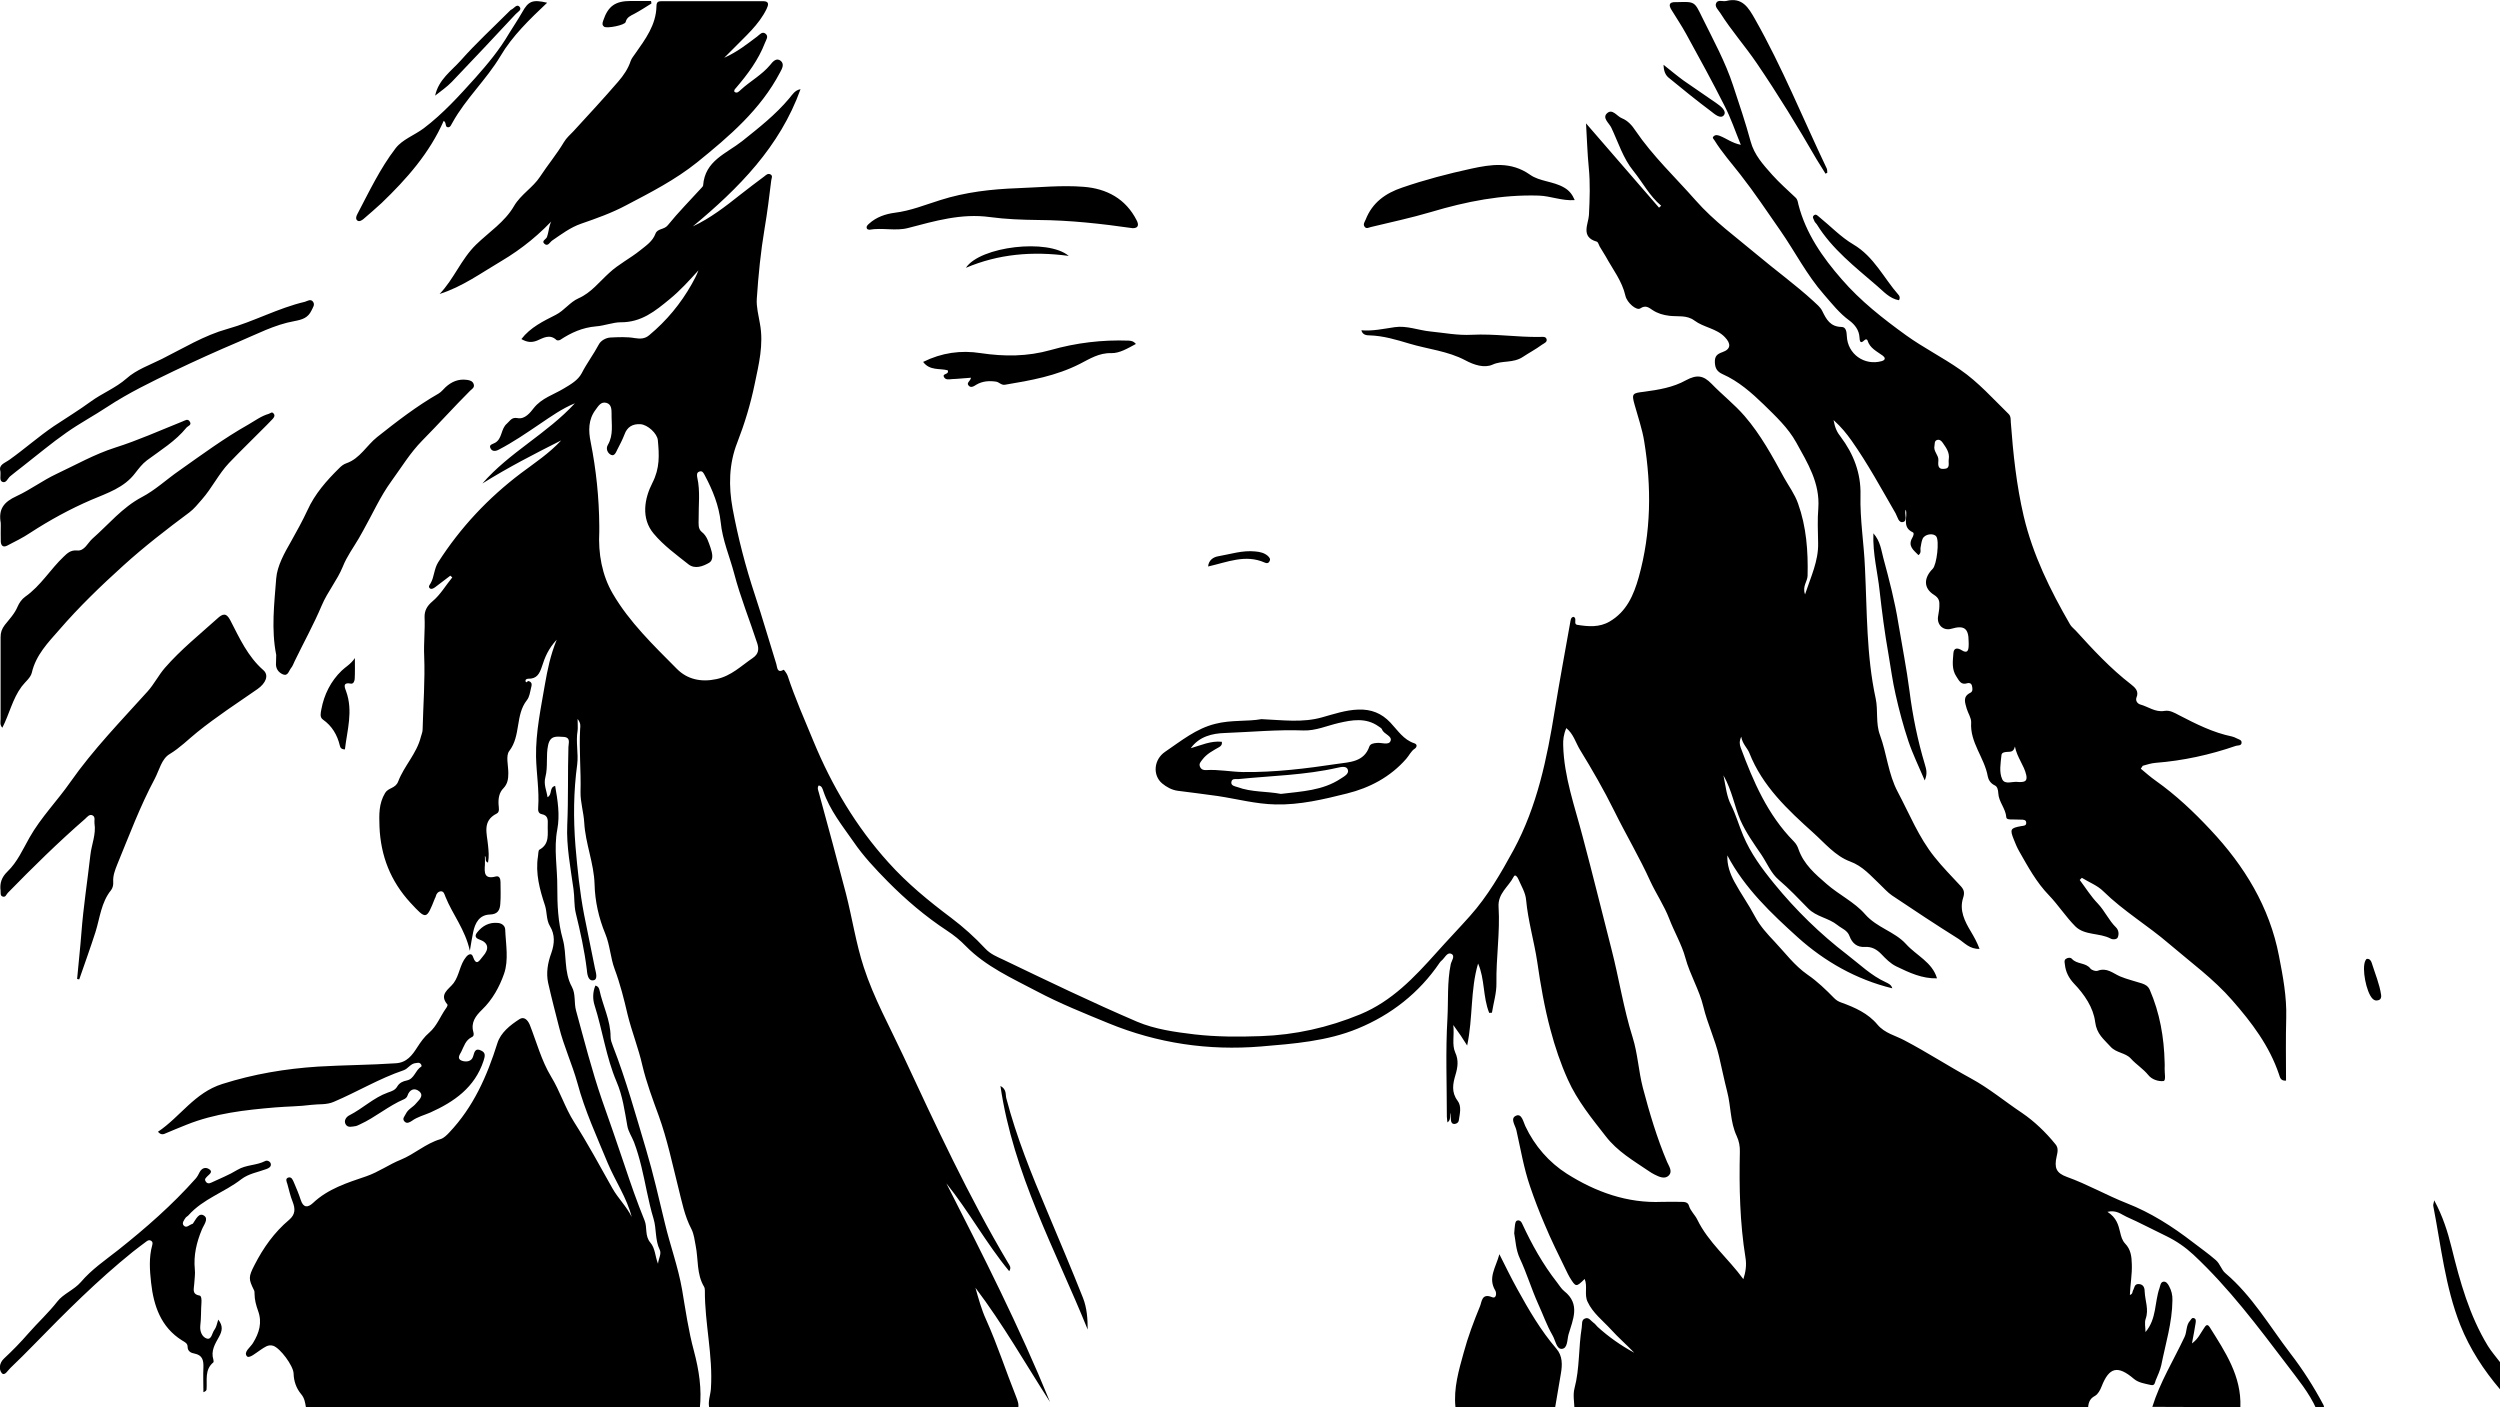 <?xml version="1.0" encoding="utf-8"?>
<!-- Generator: Adobe Illustrator 18.0.0, SVG Export Plug-In . SVG Version: 6.00 Build 0)  -->
<!DOCTYPE svg PUBLIC "-//W3C//DTD SVG 1.1//EN" "http://www.w3.org/Graphics/SVG/1.1/DTD/svg11.dtd">
<svg version="1.1" id="Layer_1" xmlns="http://www.w3.org/2000/svg" xmlns:xlink="http://www.w3.org/1999/xlink" x="0px" y="0px"
	 viewBox="0 0 1280.7 720.8" enable-background="new 0 0 1280.7 720.8" xml:space="preserve">
<path d="M156.7,720.8c-0.4-2.4-0.7-4.6-2.5-6.7c-2.4-2.9-3.7-6.5-3.8-10.5c-0.1-3.9-6.9-13.1-10.5-14.2c-2.6-0.8-4.5,0.9-6.4,2.1
	c-2.3,1.5-5.8,4.6-7,3.3c-1.9-2.2,1.8-4.6,3.1-6.8c3.2-5.2,4.8-10.5,2.6-16.5c-1-2.8-1.8-5.7-1.8-8.7c0-0.7,0-1.4-0.3-1.9
	c-2.8-5.7-2.9-6.7,0.3-12.9c4.5-8.8,10.1-16.7,17.7-23.1c3.3-2.8,3.2-5.7,1.8-9.3c-1.2-2.9-1.8-6-2.7-9.1c-0.4-1.2-1.2-2.8,0.6-3.3
	c1.6-0.4,2.2,1.3,2.7,2.4c1.3,3,2.6,6.1,3.6,9.2c1.3,4,3.6,3.9,6.2,1.5c7.7-7.3,17.6-10.4,27.3-13.7c6.4-2.2,11.7-6.1,17.7-8.5
	c7.1-2.9,12.8-8.3,20.2-10.5c1.8-0.5,3.4-2.1,4.7-3.5c12.3-13,19.3-28.8,24.6-45.7c1.7-5.4,6.5-9.2,11.3-12.3
	c2.3-1.5,4.2,0.3,5.3,2.9c3.5,8.9,6,18.4,10.9,26.5c4.6,7.5,7.1,15.9,11.8,23.3c7,11,13.2,22.5,19.6,33.9c2.9,5.2,7.3,9.3,9.9,14.7
	c-2.5-9.8-8.3-18.2-12.2-27.4c-5.6-13.6-11.8-27-15.6-41.2c-2.7-9.7-7-18.9-9.4-28.6c-1.9-7.5-3.9-15.1-5.6-22.7
	c-1.1-5.1-0.2-10.3,1.6-15.2c1.7-4.8,2-9.5-0.7-13.9c-1.9-3.2-1.4-7-2.5-10.5c-2.7-8.1-5-16.5-3.6-25.3c0.2-1.1,0.1-2.9,0.7-3.3
	c5.5-3,4.1-8.2,4.3-12.9c0.1-2.5,0.1-4.7-3-5.3c-2-0.4-2-2-1.9-3.5c0.6-8.7-0.9-17.2-1.1-25.9c-0.2-12.7,2.5-25,4.6-37.4
	c1.3-7.3,2.7-14.5,6-22.6c-4.3,4.6-6.1,9.1-7.5,13.5c-1.3,4-2.7,6.6-7.1,6.5c-0.8,0-1.5,0.5-1.4,1c0.2,1.8,1,0,1.6,0.2
	c2.2,0.7,1.5,2.3,1.2,3.7c-0.5,2.1-0.8,4.5-2.1,6.1c-6,7.6-3,18.2-9,26c-1.9,2.4-0.5,7.4-0.5,11.3c0,2.9-0.3,5.5-2.5,7.8
	c-2.2,2.2-2.7,5.2-2.5,8.4c0.1,1.6,0.7,3.8-1,4.6c-7.5,3.8-4.9,10.3-4.4,16.2c0.3,2.9,0.6,5.8,0,8.9c-2-0.7-0.6-2.5-1.6-3.4
	c0,1.5,0.1,3,0,4.5c-0.3,4-0.4,7.6,5.6,6c1.9-0.5,2.4,1.3,2.4,2.9c0,3.7,0.2,7.3-0.1,11c-0.2,3.2-1.2,5.5-5.4,5.6
	c-5.3,0.2-7.5,4.2-8.5,9c-0.6,2.7-1,5.5-1.7,9.6c-2.4-11-8.9-18.7-12.5-27.7c-0.5-1.2-0.8-2.9-2.4-2.8c-1.3,0.1-2.3,1.2-2.6,2.7
	c-0.1,0.3-0.2,0.6-0.4,0.9c-4.4,11.1-4.4,11-12.5,2.3c-10.2-11.1-15.3-24-15.9-39.1c-0.2-6.1-0.4-11.7,2.9-17.2
	c1.7-2.8,5.3-2.2,6.7-5.9c3-7.9,9.5-14.3,11.6-22.8c0.3-1.3,0.9-2.4,0.9-3.8c0.3-12.6,1.3-25.1,0.8-37.7c-0.3-6.6,0.5-13.2,0.2-19.8
	c-0.1-3.5,1.4-5.9,4-8.1c4.2-3.5,6.8-8.2,10.2-12.3c-0.3-0.3-0.7-0.6-1-0.9c-2.6,2-5.2,4-7.9,6c-0.7,0.5-1.9,1.2-2.7,0.4
	c-0.8-0.9,0-1.6,0.5-2.5c1.9-3.3,1.7-7.3,3.9-10.8c11.4-17.8,25.6-32.9,42.4-45.6c7.1-5.3,14.5-10.2,20.6-16.8
	c-13.7,6.9-27.3,13.9-40.4,22.1c13.9-16,33.2-25.6,47.4-41.1c-6.6,2.7-12.3,6.8-18.1,10.7c-6.8,4.6-13.5,9.2-20.8,13
	c-1.8,1-3.5,1-4.3-0.6c-1.1-2,1.3-2.2,2.4-2.9c3.7-2.2,2.8-7.1,6-9.8c1.7-1.5,2.4-3.4,5.5-2.8c3.7,0.7,6.5-2.9,8.2-5.1
	c4.1-5.2,10.2-6.9,15.3-10c3.7-2.2,7.4-4.3,9.3-7.9c2.6-5.1,6.1-9.7,8.8-14.8c1-1.9,3.6-3.4,6-3.5c4.1-0.2,8.4-0.4,12.4,0.3
	c3,0.5,5.3,0.3,7.4-1.5c8.9-7.4,16.1-16.1,21.8-26.2c1.2-2.2,2.5-4.5,3.4-7c-4.7,5.2-9.4,10.4-14.8,14.8c-7.3,6-14.4,11.9-25.1,11.8
	c-3.8,0-8.4,1.8-12.6,2.1c-6.9,0.6-12.7,3.2-18.3,6.9c-0.5,0.3-1.6,0.4-1.9,0.1c-3.5-3.3-6.9-1-10,0.3c-3,1.2-5.4,0.7-8-0.8
	c4.6-6,11.3-9.2,17.6-12.4c4.5-2.3,7.2-6.5,11.7-8.5c6.4-2.8,10.6-8.4,15.7-13c4.7-4.4,10.7-7.4,15.8-11.5c3.1-2.5,6.4-4.6,7.9-8.6
	c1-2.7,4.5-2,6.3-4.3c5.4-6.7,11.5-12.8,17.3-19.2c0.3-0.4,0.8-0.8,0.8-1.2c0.9-12.7,11.9-16.3,20-22.7c8.5-6.8,17.1-13.5,24.2-22
	c1.5-1.8,2.8-4.1,5.7-4.6c-10.6,29.5-31.7,50.8-55.2,70.3c9-4.2,16.7-10.2,24.4-16.3c4-3.2,8.1-6.2,12.2-9.3
	c0.9-0.7,1.8-1.7,3.1-1.1c1.5,0.7,0.6,2.1,0.5,3.1c-1,8.2-2,16.4-3.4,24.6c-2,11.9-3.2,23.9-4,36c-0.3,4.2,0.9,8.6,1.6,12.8
	c2,10.7-0.6,20.9-2.7,31c-2.1,10.2-5.1,20.1-8.9,29.9c-4.3,10.9-4.5,22.3-2.4,33.8c2.8,15,6.6,29.7,11.4,44.2
	c3.9,11.8,7.3,23.7,11,35.5c0.5,1.6,0.3,4.9,3.8,2.9c0.1,0,1.6,1.9,2,3.1c3.8,11.5,8.7,22.6,13.3,33.7c9.4,22.7,21.7,43.5,38.3,61.9
	c9.7,10.8,20.7,19.8,32.3,28.5c6.2,4.7,12,9.9,17.3,15.6c2.7,2.9,6,4.2,9.2,5.7c22.7,10.9,45.5,21.9,68.6,31.8
	c9.2,3.9,19.4,5.3,29.4,6.5c11.3,1.3,22.6,1.3,33.9,0.9c17.7-0.6,34.6-4.4,51.1-11.2c16.3-6.8,27.7-19,39-31.6
	c5.6-6.3,11.5-12.4,17.1-18.7c9.2-10.3,15.9-22,22.4-33.9c12.1-22.4,17.1-46.8,21.1-71.6c2.5-15.2,5.3-30.3,8-45.5
	c0.2-1,0.3-2,1.5-2.3c2.2,0.6-0.2,3.7,2,4.1c5.6,0.9,11.3,1.4,16.6-1.7c8.7-5.1,12.3-13.5,14.9-22.7c6.4-23,6.6-46.2,2.8-69.6
	c-1-6.3-3.2-12.5-4.9-18.7c-1.7-5.9-1-6,4.8-6.7c7.4-1,14.9-2.2,21.5-5.9c5.6-3,8.9-2.5,13.1,1.8c5.5,5.7,11.7,10.5,16.9,16.5
	c8.3,9.6,14.3,20.7,20.3,31.7c2.4,4.3,5.4,8.3,7.1,13.1c4.3,12,5.2,24.4,4.9,37.1c-0.1,2.9-2.8,5.4-1.3,9.5c3-9.1,6.9-17.1,6.7-26.2
	c-0.1-6-0.4-12,0.1-18c0.9-12.9-5.5-23.1-11.3-33.6c-4.2-7.6-10.6-13.5-16.7-19.5c-6.2-6-12.9-11.9-21-15.5c-2.9-1.3-3.9-3.1-4-6.1
	c-0.1-3,1-4.2,3.9-5.2c4.3-1.5,4.5-4.3,1.2-7.7c-4.3-4.5-10.8-4.9-15.6-8.5c-3.9-2.9-8.5-1.9-12.7-2.4c-3.3-0.4-6.1-1.2-8.8-3
	c-1.9-1.3-3.5-2.6-6.2-0.8c-1.9,1.3-6.8-2.9-7.6-6.4c-1.7-7.6-6.5-13.6-10.1-20.2c-1-1.7-2.1-3.4-3.1-5.1c-0.5-0.9-0.8-2.3-1.5-2.5
	c-8.5-2.4-4.2-9.2-4-13.7c0.4-8.1,0.7-16.2-0.1-24.3c-0.7-7.1-0.9-14.2-1.4-22.6c13,15,25.2,29.1,37.4,43.2c0.4-0.3,0.8-0.7,1.1-1
	c-6-5-9.5-12-14.3-17.9c-5.2-6.4-7.7-14.6-11.2-22c-1.1-2.4-4.8-5-2.3-7.4c2.8-2.7,5.1,1.5,7.7,2.5c3,1.2,5.2,3.7,6.9,6.3
	c8.9,13.1,20.4,23.9,30.8,35.7c9.4,10.7,20.8,18.9,31.5,27.9c9.5,8,19.6,15.3,28.8,23.7c1.7,1.6,3.6,3.1,4.6,5.1
	c2.1,4.3,4.1,8.1,9.9,8.2c2.3,0,2.6,2.5,2.7,4.7c0.4,9.2,9,15.3,17.9,12.8c2.3-0.7,1.6-2,0.5-2.8c-3-2.2-6.6-3.8-7.8-7.8
	c-0.2-0.6-0.9-0.8-1.6-0.1c-2.3,2.3-2.4,0-2.5-1.4c-0.2-3.8-2.4-6.6-5.2-8.7c-5.1-3.7-8.9-8.6-13-13.3c-8.8-10-14.8-21.9-22.3-32.7
	c-6.7-9.6-13.2-19.4-20.4-28.6c-4.5-5.8-9.5-11.4-13.4-17.7c-0.4-0.7-1.3-1.2-0.5-2c1-1,2.1-0.7,3.2-0.3c3.4,1.3,6.3,3.7,10.8,4.6
	c-2.9-7.1-5.1-13.7-8.3-19.9c-6.3-12.5-13-24.7-19.7-36.9c-2.3-4.2-5-8.2-7.5-12.3c-1.5-2.4-1.4-4.1,2.1-4c0.3,0,0.7,0,1,0
	c8.8-0.3,8.7-0.2,12.5,7.6c5.7,11.6,12,23,16,35.3c3.1,9.4,6.3,18.8,8.9,28.4c1.9,7.1,6.6,12.1,11.2,17.3c3.7,4.1,7.8,7.7,11.8,11.5
	c1.1,1,1.2,2.3,1.5,3.6c3.8,14.8,12.4,27.1,22.2,38.3c9.6,11.1,21.1,20.1,33,28.7c8.9,6.4,18.7,11.3,27.7,17.6
	c9.3,6.4,16.8,14.9,24.8,22.7c1.2,1.2,1,2.8,1.1,4.2c1.2,16.2,2.9,32.2,6.6,48.1c4.7,19.9,13.6,37.9,23.7,55.4c0.7,1.3,2,2.2,3,3.3
	c8.8,9.7,17.8,19.4,28.3,27.5c1.9,1.5,4.2,3.4,2.8,6.7c-0.6,1.5,0.3,3.1,1.9,3.6c4.1,1.1,7.7,4.1,12.4,3.3c2.8-0.5,5.2,1,7.5,2.2
	c8.7,4.5,17.4,8.9,27.1,10.9c0.8,0.2,1.6,0.5,2.3,0.9c1.1,0.6,2.9,0.8,2.6,2.5c-0.2,1.4-1.9,1.1-2.9,1.4c-13.3,4.6-27,7.6-41.1,8.7
	c-2.4,0.2-4.4,0.9-6.6,1.5c-0.3,0.5-0.7,1-1,1.5c2.5,2.1,5,4.3,7.7,6.2c10.3,7.3,19.4,15.9,28,25.1c17.4,18.5,30.3,39.6,35.1,64.7
	c2,10.3,4,20.8,3.7,31.6c-0.3,10.7-0.1,21.5-0.1,32.2c-2.9,0.2-3.1-1.8-3.6-3.2c-4.9-14.6-14-26.6-24-38
	c-9.5-10.9-21.2-19.4-32.2-28.8c-10.9-9.4-23.4-16.8-33.8-27c-3-3-7.3-4.6-11-6.9c-0.4,0.4-0.7,0.7-1.1,1.1
	c3.1,4.1,5.8,8.5,9.3,12.1c3.6,3.8,5.6,8.6,9.3,12.2c1.4,1.4,1.6,3.5,0.9,5.1c-0.5,1.2-2.7,1.2-3.7,0.6c-5.7-3-13.2-1.5-18-6.2
	c-4.9-4.9-8.7-10.9-13.5-15.9c-6.5-6.7-10.8-14.7-15.3-22.6c-1.1-1.9-1.9-3.9-2.7-5.9c-2.2-5.4-1.8-6,3.8-7c1.1-0.2,2.6-0.1,2.5-1.7
	c0-1.6-1.5-1.6-2.6-1.6c-1.5-0.1-3,0-4.5-0.1c-1.1,0-3,0.1-3.1-1.1c-0.3-4.5-3.9-7.9-4.1-12.3c-0.1-1.9-0.5-3.5-1.9-4.1
	c-2.1-1-3.2-2.9-3.5-4.6c-1.7-9.6-9.2-17.3-8.5-27.6c0.1-2.3-1.6-4.7-2.3-7.1c-0.8-3-2.2-6.1,1.9-8.1c1.4-0.7,1.1-2.3,0.8-3.6
	c-0.3-1.2-1.3-1.6-2.3-1.3c-3.3,1.1-4.2-1.2-5.6-3.3c-2.6-3.8-1.9-8-1.6-12.1c0.2-3,2.4-2.7,4.4-1.4c2.6,1.6,3.3,0.2,3.4-2.1
	c0.1-0.8,0-1.7,0-2.5c0-6.7-2.3-8.4-8.8-6.5c-4,1.2-7.4-1.8-6.9-6c0.2-1.8,0.7-3.6,0.7-5.4c0.1-2.4,0.1-4.2-2.8-6
	c-5.4-3.4-5.2-8.7-0.6-13.3c2.1-2.1,3.5-14.5,1.8-16.6c-1.5-1.9-6-1.2-7,1.3c-0.6,1.4-0.7,2.9-1,4.3c-0.3,1.2,0.6,2.7-1.1,4
	c-2.4-2.5-5.7-4.6-3.1-9c0.5-0.9,1-2.3,0.2-2.7c-5.8-2.7-2.4-7.9-3.6-11.6c0,0-0.1,0.2-0.2,0.5c-0.4,2,1.1,5.2-1.1,5.8
	c-2.4,0.7-2.9-2.6-3.9-4.4c-7.3-12.6-14.2-25.4-22.6-37.3c-2.5-3.5-5.1-6.8-9.2-10.5c0.7,4,1.9,6.4,3.6,8.5
	c6.7,8.9,10.5,18.8,10.2,30c-0.3,12.5,1.8,24.8,2.3,37.3c1.1,22.3,0.7,44.8,5.5,66.9c1.3,6.1-0.1,12.6,2.2,18.7
	c3.5,9.5,4.2,19.9,9.1,29.1c6,11.3,10.7,23.2,18.8,33.3c4.2,5.3,9,10.1,13.6,15.1c1.6,1.8,1.9,3.3,1.1,5.8c-2.1,6.4,0.8,12.1,4,17.4
	c1.6,2.7,3.1,5.4,4.4,8.8c-5.1,0.2-7.8-3.2-10.9-5.2c-11.5-7.2-22.8-14.7-34-22.2c-2.3-1.6-4.2-3.8-6.2-5.7
	c-4.7-4.4-8.7-9.3-15.3-11.7c-7.5-2.8-12.9-9.4-18.8-14.7c-13.1-11.8-26-23.8-32.7-40.8c-1-2.6-3.5-4.5-4.2-8.4
	c-1.1,2.6-0.8,4-0.3,5.5c6.5,17.5,13.8,34.5,27.2,48.1c1.2,1.2,2,2.6,2.5,4.2c2.7,7.6,8.4,12.5,14.4,17.7
	c6.3,5.5,14.3,9.3,19.6,15.4c6.1,7,15.2,8.9,21,15.3c5.3,5.9,13.5,9.3,15.9,17.6c-7.6,0.2-14.2-2.9-20.8-6.1
	c-3.1-1.5-5.4-3.9-7.7-6.3c-2.3-2.4-4.9-3.9-8.4-3.7c-4.1,0.3-6.6-2-7.9-5.5c-1.1-3.1-4-3.9-6.2-5.7c-4.6-3.7-10.8-4.2-15-8.5
	c-4.9-5-9.7-10.1-15-14.6c-4.1-3.5-6.1-8.7-9-13c-3.8-5.6-7.8-11.1-10.7-17.6c-3.1-7.2-4.2-15-8.7-23c1.2,5.9,1.6,10.7,3.9,15.2
	c2.5,5,4,10.4,6.2,15.6c3.8,9.1,9.6,17,15.9,24.7c11.1,13.6,23.5,25.7,37.3,36.3c6.5,5,12.4,10.8,19.9,14.2c1.2,0.6,2.8,1.2,3.3,3.1
	c-18.5-4.5-34.7-13.8-48.3-26c-13.6-12.3-27.3-25.2-36.2-42.1c-0.2,5,1.4,9.4,3.6,13.5c3.3,6.1,7.4,11.8,10.6,17.9
	c2.6,4.9,6.4,9,10,12.8c5.4,5.7,10.1,12.2,17,17c4.7,3.2,9.3,7.6,13.5,11.9c1.1,1.1,2.2,1.8,3.7,2.3c6.9,2.5,13.7,5.5,18.5,11.3
	c3.8,4.5,9.3,5.6,13.9,8.1c11.6,6.1,22.5,13.2,33.9,19.4c9.4,5.1,17.5,11.9,26.2,17.7c6.2,4.2,12.2,9.9,17.2,16.1
	c1.6,1.9,1.1,4,0.6,6.2c-1.3,5.8-0.3,8.5,5.2,10.5c10.6,3.8,20.3,9.4,30.7,13.5c12.3,4.8,23.4,11.9,33.9,20c3.9,3,7.9,5.8,11.7,9.1
	c2.3,2,2.8,4.9,4.9,6.7c13.7,11.6,22.6,27.1,33.3,41.1c6.4,8.3,12,17.1,16.9,26.3c0.4,0.7,0.4,1.5,0.5,2.3c-1.3,0-2.7,0-4,0
	c-3.7-8.4-9.7-15.5-15.1-22.7c-14.9-19.6-29.7-39.4-47.9-56.4c-4.2-3.9-8.7-7-13.8-9.5c-6.9-3.3-13.6-6.9-20.6-10
	c-2.5-1.1-5-3.6-9.7-2.5c4.7,3,5.6,6.7,6.5,10.4c0.5,2.1,1,4.2,2.6,5.9c2.9,3,3.3,6.6,3.4,10.5c0.2,5.2-0.8,10.4-1,15.8
	c1.6-0.6,1.2-1.6,1.6-2.3c0.8-1.3,0.6-3.5,3.1-3.3c2.6,0.2,2.9,2.5,2.9,4c0.2,4.6,2.2,9,0.5,13.8c-0.7,2-0.1,4.4-0.1,6.8
	c5.8-6.8,4.6-15.3,7.2-22.6c0.4-1.2,0.5-2.9,1.9-3.2c1.4-0.3,2.4,1.1,3,2.3c1.2,2.2,1.8,4.6,1.7,7.2c-0.1,11.4-3.5,22.2-5.7,33.2
	c-0.6,2.7-1.8,5.3-2.9,7.9c-0.4,1.1-0.4,2.8-2.5,2.3c-3-0.7-6.2-1.1-8.6-3.1c-8.3-7.1-12.7-6.1-16.6,3.9c-0.7,1.8-1.8,3.9-3.4,4.8
	c-3.1,1.6-3.4,4.1-3.6,7c-87.7,0-175.3,0-263,0c-0.1-3.7-0.9-7.5,0-10.9c2.7-10.2,2-20.8,3.7-31.1c0.3-1.8-0.3-4,1.8-4.7
	c1.9-0.7,2.9,1.3,4.2,2.2c0.8,0.5,1.4,1.4,2.1,2.1c5.7,5.2,12,9.6,18.8,13.3c-3.9-4.1-8.2-7.8-11.9-11.9c-4.2-4.6-9.3-8.4-12-14.2
	c-1.8-3.7,0.1-7.9-1.5-11.7c-4.4,4.3-4.5,4.3-7.7-0.9c-0.6-1-1.1-2.1-1.6-3.1c-3.9-8-7.9-16-11.3-24.2c-2.7-6.3-5.2-12.8-7.4-19.3
	c-3.2-9.3-4.8-19.1-7-28.8c-0.6-2.5-3.4-6.1,0-7.4c2.8-1.1,3.6,3.3,4.6,5.4c4.8,10.2,12.2,18.6,21.3,24.4
	c14.7,9.3,30.9,15.2,48.8,14.4c3.3-0.1,6.7,0,10,0c1.6,0,3.2,0.2,3.7,1.9c0.8,2.8,3.1,4.7,4.3,7.2c5.7,11.7,15.9,19.9,23.6,30.5
	c1.2-3.7,1.7-7.3,1.1-10.9c-2.9-18-3.3-36-2.9-54.2c0.1-2.9-0.4-5.6-1.6-8.2c-3.4-7.2-2.9-15.2-4.9-22.8c-1.5-5.9-2.8-12.2-4.2-18.2
	c-2-8.5-5.9-16.6-8-25.3c-2-8.5-6.8-16.2-9.2-25c-1.8-6.7-5.7-13.3-8.3-20.1c-2.6-6.7-6.6-12.6-9.6-19
	c-5.6-12.4-12.6-24.1-18.6-36.3c-5.3-10.7-11.3-21.1-17.5-31.2c-2.2-3.6-3.3-8.1-7-11.1c-1.4,3.2-1.7,6-1.6,8.8
	c0.4,16.2,6,31.5,10,46.9c5.1,19.1,9.8,38.3,14.7,57.4c3.9,15.1,6.2,30.5,10.9,45.4c2.6,8.3,3,17.2,5.2,25.7
	c3.4,12.9,7.2,25.7,12.4,38c1,2.3,2.9,4.8,1,6.9c-2.1,2.2-5,0.8-7.4-0.4c-1-0.5-2-1.1-3-1.8c-7.8-5.3-16-10-22-17.8
	c-7.2-9.2-14.6-18.3-19.4-29c-3.7-8.2-6.6-16.8-8.9-25.5c-3.1-11.5-5.1-23.2-6.8-34.9c-1.6-10.6-4.7-20.9-5.7-31.7
	c-0.3-3.7-2.5-7.2-4-10.7c-0.4-0.9-1.6-2.8-2.4-1.1c-2.6,5.1-8.2,8.5-7.7,15.5c0.8,13-1.3,25.9-1.1,38.9c0.1,5.1-1.5,10.1-2.3,15.2
	c-0.5,0-0.9,0.1-1.4,0.1c-3.3-8.2-2.2-17.4-5.7-25.3c-4,13.5-2.6,28-5.6,42c-2.1-3.4-4.1-6.4-7.1-10.5c0.6,5.6-0.8,10,1,14.1
	c1.8,3.9,1.3,7.5,0.1,11.5c-1.3,4.4-2.2,8.8,1.1,13.2c2.2,2.9,1.1,6.7,0.6,10.2c-0.2,1-1.1,1.6-2.2,1.7c-1.2,0-1.7-0.8-1.8-1.9
	c-0.1-1.2-0.2-2.4-0.2-3.8c-0.6,1.6,0.4,3.5-1.6,4.9c-0.1-1.3-0.3-2.1-0.3-2.9c0-16.8-0.7-33.6,0.3-50.4c0.5-9.2-0.2-18.6,1.7-27.8
	c0.4-1.7,2.5-4.3,0.2-5.3c-2.1-0.9-3.3,2.2-4.9,3.5c-0.4,0.3-0.7,0.7-1,1.1c-10.5,15.5-24.9,26.7-41.9,33.7
	c-15.7,6.5-32.9,7.8-49.7,9.2c-26.9,2.2-52.9-1.6-78-11.9c-12.4-5.1-24.9-10.1-36.8-16.4c-12.7-6.7-26.1-12.7-36.3-23.1
	c-3-3.1-6.1-5.6-9.6-7.9c-11.1-7.3-21.1-15.8-30.5-25.3c-6.3-6.4-12.4-12.9-17.4-20.2c-5.7-8.2-12.2-16.2-15.5-26
	c-0.4-1.1-0.7-2.7-2.4-2.9c-0.9,1.3-0.2,2.5,0.1,3.7c4.7,17.2,9.4,34.5,13.9,51.8c3.2,12.5,5.1,25.4,9.1,37.6
	c5.1,15.7,13.2,30.3,20.2,45.3c16.8,36,33.4,71.9,53.7,106.1c0.7,1.2,1.9,2.4,0.6,4.3c-11.8-14.3-20.7-30.7-32.2-45
	c18.8,36.9,37.5,73.7,53.1,112c-12.6-19.6-24.1-39.9-38.2-58.5c1.6,5.6,3.1,11.2,5.5,16.4c5.8,12.9,10.1,26.3,15.3,39.3
	c0.7,1.9,1.7,4,1,6.3c-52.7,0-105.3,0-158,0c-1.1-3.5,0.5-6.9,0.7-10.4c1.1-16.9-3.2-33.4-3.1-50.2c0-0.6-0.1-1.4-0.4-1.9
	c-3.9-6.5-2.9-14-4.3-21c-0.6-2.9-0.8-5.8-2.2-8.6c-3.5-6.6-4.9-14.1-6.7-21.2c-3.1-12.3-5.7-24.8-10-36.7c-3.1-8.5-6.3-17-8.4-25.8
	c-2-8.9-5.4-17.3-7.6-26.2c-1.8-7.8-3.8-15.7-6.6-23.2c-2.2-5.9-2.4-12.3-4.8-18.1c-3.4-8.2-5.3-16.9-5.5-25.3
	c-0.3-10.9-4.7-20.9-5.3-31.7c-0.3-5.2-2-10.5-1.9-15.7c0.3-10.8-0.8-21.5-0.2-32.3c0.1-1.3,0.5-2.8-1.3-5.1c0,2.8,0.2,4.5,0,6
	c-1,5.8,0.5,11.6-0.2,17.3c-1.9,13.9-2,27.7-0.9,41.7c1,11.8,2.2,23.6,4.4,35.1c1.8,9.2,3.8,18.5,5.6,27.7c0.4,1.9,1.7,5.7-0.8,6.1
	c-2.9,0.5-3.2-3.6-3.4-5.7c-1.2-9.7-3.3-19.2-5.6-28.6c-1-4.1-0.6-8.3-1.2-12.4c-1.5-10.9-3.7-22-3.2-32.9
	c0.6-13.3,0.2-26.6,0.6-39.9c0-1.9,1.4-5-2.6-5.2c-3.5-0.2-6.7-0.8-7.8,4.2c-1.2,5.5,0,11-1.4,16.4c-1,3.8,0.6,6.8,1.1,10.3
	c2.6-1.4,0.7-5,3.9-5.8c1.3,7.4,2.5,14.9,1.1,22.3c-1.9,9.9,0.1,19.8,0,29.7c0,8.7,0.3,17.6,2.8,26.5c2.2,7.8,0.4,16.7,4.7,24.5
	c2,3.7,1,8.1,2.1,12.1c4.2,15.3,8.1,30.7,13.3,45.8c3.9,11.1,7.8,22.2,11.5,33.3c3.2,9.6,6.5,19.1,10.3,28.4c1.5,3.6,0,7.9,3,11.4
	c2.5,2.9,2.4,7.1,3.9,10.8c0.2-2.6,1.9-5,0.9-7.1c-2.5-5.1-1.6-10.7-3.2-16c-1.4-4.5-2.4-9.2-3.4-13.8c-1.8-8.6-3.5-17.2-6.6-25.4
	c-1.1-2.8-2.9-5.4-3.4-8.2c-1.4-7.8-2.4-15.5-5.6-22.9c-5.3-12.5-7.1-26.1-11.2-39c-1-3.1-1-6.7,0.4-10.1c1.6,0.4,1.9,1.5,2.1,2.3
	c1.7,8,5.7,15.5,5.7,23.9c0,1.7,0.6,3.2,1.2,4.8c6.7,17.2,11.6,35,16.9,52.7c3.8,12.7,6.7,25.6,9.8,38.4c2.7,11.2,6.7,22.1,8.7,33.5
	c1.8,10.6,3.3,21.3,6.1,31.6c2.6,9.8,4.1,19.4,3,29.5C291.4,720.8,224,720.8,156.7,720.8z M307,269.4c0,1,0,2,0,3
	c-0.6,11.2,1.4,22.3,6.9,31.7c8.5,14.6,20.9,26.5,32.8,38.5c5.3,5.4,12.4,7,20.3,5.3c7.6-1.6,12.7-6.8,18.6-10.8
	c3.1-2.1,3.2-4.6,2.4-7.3c-3.9-12-8.7-23.8-11.9-36c-2.3-8.7-6-17.1-6.9-26.3c-0.9-8.5-4.1-16.4-8.1-23.9c-0.6-1.1-1.2-2.7-2.9-2
	c-1.4,0.5-1.2,1.9-1,3c1.6,7.1,0.6,14.3,0.7,21.4c0,2.3-0.4,4.9,1.6,6.5c2.7,2.1,3.4,5.1,4.5,8.1c0.9,2.8,1.8,6.3-0.9,7.8
	c-3,1.7-7.1,3.3-10.4,0.7c-6.2-4.9-12.8-9.7-17.8-15.7c-6.7-7.9-4.7-18.2-0.7-26c3.9-7.6,3.5-14.4,2.8-21.9c-0.3-3.4-5.2-8-9-8.2
	c-3.8-0.2-6.7,1.3-8.1,5.3c-1,2.6-2.3,5.1-3.6,7.6c-0.7,1.4-1.5,3.7-3.3,2.8c-1.7-0.8-2.8-3.1-1.6-5.1c3-5.1,1.8-10.7,1.9-16.1
	c0-2.1-0.1-4.7-2.6-5.4c-2.8-0.8-4.1,1.5-5.5,3.4c-3.9,5.1-3.8,10.9-2.6,16.7C305.4,240.6,306.9,255,307,269.4z M1032.2,382.4
	c-0.7,3.2-2.6,2.6-4.2,2.8c-1.2,0.1-2.6,0.3-2.7,1.7c-0.4,4.1-1.3,8.6,0.4,12.3c1.4,3,5.4,0.9,8.3,1.4c0.5,0.1,1,0,1.5,0
	c2.4-0.1,3-1.2,2.5-3.6C1036.9,392,1033.3,388.1,1032.2,382.4z M998.3,235.4c0.6-3.5-1.3-6-3.1-8.6c-0.7-1-1.6-1.8-2.9-1.4
	c-1.4,0.5-1.1,1.8-1.3,2.9c-0.7,2.9,2.1,4.7,2,7.4c-0.1,2-0.6,4.8,2.8,4.5C999.3,240.1,998,237.3,998.3,235.4z M796.7,720.8
	c1-5.7,1.9-11.4,2.9-17.1c0.8-4.6,0.9-9.1-2.3-12.8c-8-9.3-14.1-19.8-20-30.5c-3.1-5.6-5.9-11.3-9.2-17.9c-1.8,6.8-6,12.1-2.1,18.6
	c0.7,1.1,0.7,4.4-1.7,3.4c-5.3-2.2-5.2,2.5-6.1,4.6c-3.2,7.8-6.2,15.7-8.4,23.9c-2.5,9-5.2,18.2-4.2,27.8
	C762.7,720.8,779.7,720.8,796.7,720.8z M1147.7,720.8c0.6-15.9-7.8-28.3-15.7-40.9c-1.5-2.4-2.4-0.2-3.2,0.9
	c-1.6,2.3-2.7,5.1-5.9,7.4c0.8-4.2,1.4-7.4,1.9-10.6c0.1-0.9,0.3-2.1-1.1-2.4c-1-0.2-1.3,0.9-1.8,1.4c-2.1,2.3-1.5,5.6-2.8,8.3
	c-5.6,11.9-12.6,23.2-16.5,35.8C1117.7,720.8,1132.7,720.8,1147.7,720.8z M1280.7,697.8c-2.1-2.8-4.4-5.4-6.2-8.3
	c-9.5-15.6-14.3-32.9-18.6-50.4c-2-8.1-4.5-16-8.9-24.2c-0.3,1.6-0.6,2.2-0.5,2.8c4,20.5,6.1,41.5,13.9,61.2
	c4.9,12.2,11.9,22.9,20.3,32.8C1280.7,707.2,1280.7,702.5,1280.7,697.8z M280.2,121.4c-0.4,1.2-3,2-1.3,3.5c1.8,1.6,2.8-0.9,4-1.7
	c4.7-3.2,9.3-6.7,14.8-8.6c7.8-2.7,15.7-5.5,23-9.4c12.6-6.6,25.3-13.1,36.5-22.1c16.4-13.3,32.4-26.9,42.4-46
	c1.1-2,2.3-4.2,0.4-5.9c-2.3-1.9-4.2,0.5-5.4,2c-4.3,5.2-10.2,8.3-15.1,12.8c-0.9,0.8-1.9,2.1-3.3,1c-0.2-0.8,0.2-1.3,0.7-1.8
	c6.1-7.1,11.6-14.5,15-23.3c0.5-1.4,2-3.2,0.3-4.6c-1.7-1.4-3,0.4-4.3,1.4c-5.1,3.8-10,7.8-16.9,10.9c2.1-2.1,3.3-3.3,4.6-4.6
	c6.2-6.4,13.1-12.2,17.1-20.4c1-2.1,1.5-4-1.8-4c-17.3,0-34.7,0-52,0c-1.7,0-2.6,0.4-2.6,2.6c-0.2,9.6-5.7,16.9-10.9,24.3
	c-0.8,1.2-1.8,2.3-2.3,3.7c-1.3,4-3.7,7.5-6.4,10.6c-7.4,8.6-15.2,17-22.9,25.4c-1.7,1.8-3.6,3.4-4.9,5.6
	c-3.7,6.2-8.3,11.7-12.3,17.8c-3.6,5.5-9.8,9-13.3,15c-4.7,8.1-12.8,13.3-19.4,19.7c-7.7,7.5-11.3,17.6-18.7,25.3
	c11.7-3.7,21.5-10.9,31.7-16.9c10.3-6.1,20-13.9,28.4-23.4C281,112.8,281.6,117.6,280.2,121.4z M40.6,501.7
	c2.8-8.1,5.7-16.1,8.3-24.2c2.3-7.3,2.9-15.2,8-21.5c0.9-1.2,1.2-2.7,1.1-4.3c-0.2-3.1,0.9-5.9,2-8.7c6.1-14.8,11.7-29.9,19.3-44.1
	c2.3-4.4,3.5-10.2,7.6-12.6c5.3-3.2,9.4-7.4,14.1-11.2c9.8-7.9,20.5-14.9,30.9-22.1c4.3-3,6-7.1,3-9.7c-8-7-12.2-16.4-16.9-25.5
	c-2.1-4.1-4-3.4-6.7-0.9c-9.1,8.2-18.7,15.9-26.8,25.2c-3.3,3.8-5.5,8.3-8.8,12C62,369.3,47.7,384,36,400.7
	c-6.7,9.6-15,18-20.9,28.4c-3.4,6-6.2,12.5-11.3,17.4c-3,2.9-4,6-3.5,9.8c0.1,1.1-0.3,2.6,1.1,3c1.5,0.5,1.8-1.1,2.6-1.9
	c12.8-13.1,25.8-25.9,39.6-37.9c1-0.9,2.2-2.6,3.8-1.8c1.6,0.8,0.8,2.7,1,4.1c0.9,5.6-1.5,10.8-2.1,16.2
	c-1.5,13.3-3.6,26.6-4.6,39.9c-0.6,7.9-1.5,15.7-2.2,23.6C39.9,501.6,40.2,501.7,40.6,501.7z M84.1,580.9c3.8-1.6,7.6-3.2,11.4-4.7
	c14.7-5.9,30.1-7.6,45.6-8.9c6.1-0.5,12.3-0.5,18.4-1.3c3.9-0.5,7.8,0.1,11.6-1.6c12-5.1,23.2-11.9,35.6-16.1
	c2.4-0.8,3.6-3.5,6.3-3.7c0.8-0.1,1.6-0.4,2.3,0.2c0.6,0.5,0.9,1.4,0.4,1.7c-3,1.8-3.4,6.2-7.3,7c-2,0.4-3.8,1.2-4.9,3.1
	c-1.1,1.9-2.8,2.4-4.8,3.1c-7.3,2.6-12.9,8.2-19.8,11.7c-1.6,0.8-2.9,2.8-1.8,4.6c1.1,1.9,3.3,1.1,5,0.9c0.8-0.1,1.5-0.6,2.3-0.9
	c7.9-3.6,14.6-9.5,22.6-12.9c0.7-0.3,1.5-1,1.7-1.7c1.1-3.4,3.7-4.3,6.1-2.3c2.6,2.3-0.3,4.5-1.7,6.2c-1.5,1.9-4,2.8-5.2,5.3
	c-0.6,1.3-2.1,2.5-0.6,4c1.2,1.2,2.6,0.3,3.7-0.4c2.9-2.1,6.3-2.9,9.5-4.3c12.2-5.5,22.7-12.8,27.2-26.4c0.8-2.5,1.2-4.2-1.2-5.3
	c-2.8-1.4-3.4,0.3-4.1,2.9c-0.7,2.7-3.5,3.1-5.8,2.3c-2.7-1-1.1-3.1-0.3-4.6c1.4-2.8,2.2-6,5.4-7.5c1.1-0.5,1.1-1.5,0.8-2.6
	c-1.4-4.9,1.2-8.3,4.4-11.4c5.4-5.2,9-11.8,11.3-18.4c2.5-7.1,0.9-15.2,0.6-22.8c-0.1-1.9-1.8-3.2-3.9-3.3
	c-4.3-0.4-7.8,1.5-10.4,4.8c-1.3,1.6-1.2,2.9,1.1,3.7c4.6,1.6,5.2,4.8,1.8,8.6c-1.7,1.9-3.3,5.6-5.2,0c-0.5-1.4-1.9-1.5-3.4,0.3
	c-3.3,4-3.4,9.3-6.4,13.4c-2.4,3.2-7.7,5.7-3.2,11c0.3,0.3-0.4,1.6-0.9,2.2c-2.8,4-4.5,8.8-8.4,12.2c-2.5,2.1-4.4,4.8-6.2,7.6
	c-2.5,3.9-5.3,7.8-11,8.1c-13.2,0.9-26.5,0.9-39.8,1.7c-16.8,1.1-32.9,3.8-49,8.9c-14.3,4.5-21.5,16.8-33,24.5
	C82.2,581.2,83.2,581.2,84.1,580.9z M141.4,339.5c-0.3,2.9,1.2,5,3.6,6c2.6,1,3-2,4.2-3.4c0.8-1,1.2-2.3,1.8-3.5
	c4.6-9.5,9.7-18.7,13.8-28.4c3-7.1,8-13,10.8-19.9c2.1-5.3,5.4-9.7,8.2-14.5c0.8-1.3,1.4-2.6,2.2-3.9c4.8-8.5,8.8-17.6,14.5-25.4
	c5.1-7,9.6-14.5,15.8-20.8c8.3-8.4,16.2-17.2,24.5-25.5c0.9-0.9,2.4-1.6,1.9-3.3c-0.5-1.7-2-2.1-3.5-2.3c-4.3-0.6-7.8,0.9-10.9,3.7
	c-1.2,1.1-2.1,2.4-3.6,3.3c-11.2,6.4-21.4,14.3-31.5,22.3c-5.4,4.3-8.8,11-15.7,13.4c-1.5,0.5-2.6,1.4-3.7,2.5
	c-6.5,6.4-12.5,13.2-16.3,21.6c-2.5,5.4-5.4,10.6-8.3,15.8c-3.5,6.1-7.2,12.7-7.7,19.1c-1,13-2.6,26.1,0,39.2
	C141.4,336.9,141.5,338.2,141.4,339.5z M11.1,351.7c1.8-2.4,4.6-4.5,5.2-7.1c2.1-9.1,8.4-15.5,14-21.9
	c10.1-11.7,21.3-22.5,32.8-32.9c10.7-9.7,22.2-18.6,33.9-27.3c2.4-1.8,4.4-4.3,6.4-6.6c5.2-5.9,8.6-13.1,13.9-18.7
	c6.3-6.6,12.9-12.9,19.3-19.4c1.1-1.1,2.1-2.1,3.1-3.2c0.7-0.8,1.3-1.7,0.5-2.7c-0.9-1.2-1.6-0.2-2.5,0.1c-3.9,1.1-7,3.5-10.5,5.5
	c-12.4,7-23.8,15.4-35.4,23.6c-6.5,4.5-12.3,10-19.2,13.6c-10,5.3-17,14-25.2,21.2c-2.5,2.2-4.1,6.5-7.9,6.1c-3.3-0.3-5,1.4-6.8,3.1
	c-6.9,6.5-11.8,15-19.8,20.6c-1.7,1.2-3.1,3.2-3.9,5.1c-1.5,3.6-4.2,6.4-6.5,9.3c-1.6,2.1-2.2,3.9-2.2,6.3c0,14,0,28,0,42
	c0,1.4-0.5,2.9,0.9,4.4C4.8,365.8,6.4,358,11.1,351.7z M109.8,681.3c-1.2,1.6-1.4,5.2-3.9,4.4c-2.2-0.7-3.6-3.4-3.3-6.5
	c0.5-4,0.3-8,0.6-11.9c0.1-1.4,0-3.4-0.9-3.6c-4.2-0.7-2.9-3.5-2.8-6c0.1-2.5,0.6-5,0.3-7.5c-0.7-7.1,0.9-13.8,3.6-20.3
	c0.9-2.3,3.6-5.4,1.2-7.1c-2.7-1.9-4.2,1.8-5.7,3.9c-0.1,0.1-0.2,0.3-0.4,0.3c-1.5,0.4-3,2.4-4.4,0.8c-1.1-1.2,0.2-2.8,1-4
	c0.4-0.5,1.1-0.8,1.5-1.3c7.5-8.4,18.4-11.7,27-18.4c3.8-2.9,8.5-3.6,12.8-5.2c1.2-0.4,2.7-1.2,2.3-2.8c-0.3-1.1-1.8-1.9-2.9-1.3
	c-4.5,2.3-9.7,1.8-14.2,4.5c-4.2,2.6-8.9,4.4-13.3,6.5c-1.2,0.6-2.3,0.6-3-0.7c-0.7-1.1,0.2-1.7,0.9-2.5c1.1-1.1,3.2-2.4,0.7-3.8
	c-1.7-1-3.5-0.4-4.6,1.6c-0.6,1.2-1.2,2.4-2.1,3.4c-12,13.5-25.5,25.3-39.6,36.5c-6.6,5.2-13.7,10-19.2,16.5c-3.5,4-9.1,6.1-12,9.9
	c-4.6,5.9-10.1,10.9-14.9,16.4c-3.9,4.5-8.1,8.8-12.4,12.8c-2.6,2.4-2.7,5.7-1.2,7.5c1.5,1.7,3.1-1.4,4.4-2.6
	c4.2-4,8.3-8.1,12.3-12.2c16.1-16.5,32.4-32.8,50.4-47.3c2.3-1.9,4.8-3.6,7.1-5.4c0.7-0.5,1.4-0.8,2.3-0.3c0.9,0.6,0.8,1.3,0.6,2.2
	c-1.8,6.4-1.3,13-0.6,19.3c1.3,11.8,5,22.8,15.9,29.6c1.3,0.8,2.8,1.4,2.8,3.2c0,2.4,1.8,3.2,3.5,3.5c4.1,0.8,4.7,3.4,4.6,7
	c-0.2,4.2,0,8.5,0,12.8c1.3-0.5,1.5-0.9,1.6-1.4c0.4-4.8-1.1-10.1,3.5-13.9c0.2-0.2,0.1-1,0-1.4c-1.4-4.5,0.9-8.1,2.9-11.7
	c1.6-2.9,2.2-5.5-0.4-8.8C111.1,678.3,110.8,680,109.8,681.3z M646.2,368.4c11,0.5,21.1,1.9,31-0.9c6.1-1.7,12.2-3.8,18.7-4
	c6.5-0.2,11.8,1.8,16.4,6.7c3.7,3.9,6.7,8.8,12.3,10.6c1.7,0.6,1.1,2.1,0.2,2.7c-2,1.3-2.9,3.5-4.4,5.2
	c-8.1,9.3-18.7,14.9-30.4,17.8c-12,3-24.1,5.9-36.6,5.6c-10-0.2-19.6-2.8-29.5-4.3c-6.9-1-13.8-1.8-20.6-2.7c-3-0.4-5.7-1.9-8-3.8
	c-4.9-4.2-4.3-12.2,1.6-16.2c8.1-5.5,15.9-11.9,25.7-14.3C630.7,368.7,639.1,369.7,646.2,368.4z M625.9,380c0.3,1.5-0.5,2.2-1.3,2.7
	c-3.1,1.8-6.4,3.4-8.7,6.5c-0.8,1.1-1.8,2-1.2,3.5c0.6,1.5,1.8,1.9,3.2,1.8c6.3-0.4,12.6,0.9,18.9,1c16.3,0.2,32.4-1.8,48.4-4.2
	c6.1-0.9,13.6-0.9,16.3-8.9c0.5-1.4,2.3-1.7,3.8-1.8c2.4-0.3,6,1.3,7-0.9c1.2-2.7-3.4-3.5-4.3-6c-0.2-0.7-1.2-1.1-1.8-1.6
	c-6.5-4.6-13.6-3.3-20.5-1.7c-6,1.4-11.7,4-17.9,3.8c-13.5-0.5-26.9,0.8-40.3,1.3c-6.5,0.2-13.2,1.8-17.5,7.8
	C615.2,381.8,620.3,379.4,625.9,380z M656.2,406.7c10.7-1.3,21.4-1.7,30.6-7.8c1.8-1.2,4.3-2.4,3.7-4.5c-0.6-2.2-3.5-1.5-5.3-1.1
	c-16.7,3.8-33.8,4.1-50.7,5.8c-1.4,0.1-3.4-0.5-3.7,1.5c-0.3,1.9,1.8,2.2,3.1,2.6C641.1,405.9,648.9,405.3,656.2,406.7z M0.4,268.9
	c0,2.8-0.1,5.7,0,8.5c0.1,2.1,1.2,3.2,3.3,2.1c4-2.1,8-4,11.7-6.5c10-6.5,20.4-12.2,31.3-16.9c8.2-3.5,16.9-6.2,22.6-13.8
	c1.8-2.3,3.5-4.6,6-6.5c7-5.2,14.6-9.8,20.2-16.7c0.7-0.9,2.8-1.3,1.8-3c-1.1-1.9-2.4-0.7-3.8-0.2c-11.5,4.6-22.8,9.7-34.5,13.4
	c-10.6,3.4-20.1,8.8-30.1,13.5c-7,3.3-13.4,8.1-20.3,11.3c-6.8,3.1-9.5,6.8-8.2,13.9C0.4,268.2,0.3,268.5,0.4,268.9
	C0.4,268.9,0.4,268.9,0.4,268.9z M582.3,112.9c-5.6-11.1-15.4-16.3-27.2-17.2c-11.2-0.9-22.6,0.3-33.8,0.7
	c-13.5,0.5-26.7,2-39.6,6.1c-7.7,2.4-15.2,5.5-23.4,6.5c-4.6,0.6-9.4,2.2-13.1,5.6c-0.7,0.6-1.6,1.4-1.1,2.5
	c0.1,0.3,0.8,0.6,1.2,0.6c6.6-1.2,13.5,0.8,19.9-0.9c13.8-3.6,27.3-7.6,41.9-5.6c8.1,1.1,16.4,1.4,24.7,1.5
	c16.2,0.1,32.4,1.9,48.5,4.2C583.5,116.9,583.3,114.8,582.3,112.9z M1101.3,507.1c-0.9-2-2.3-2.7-4-3.3c-3.7-1.2-7.6-2.1-11.2-3.6
	c-3.7-1.6-6.8-4.7-11.5-2.9c-1,0.4-3-0.3-3.7-1.1c-2.4-3.2-6.9-2.1-9.5-5c-0.7-0.8-2.2-0.7-3.2,0.1c-0.9,0.7-0.5,1.8-0.4,2.8
	c0.4,3.8,2,6.9,4.6,9.7c5.4,5.6,10,12.4,10.9,19.7c0.8,6.3,4.4,8.8,7.8,12.6c3,3.4,7.7,3.1,10.5,6.2c2.7,3,6.3,5.2,8.9,8.4
	c1.8,2.3,5.2,3.4,7.8,3.1c1.4-0.2,0.5-4.2,0.6-6.5c0.1-1,0-2,0-3C1108.6,531.3,1106.4,518.9,1101.3,507.1z M801.3,96.1
	c-5.6-3.3-12.6-3.1-17.5-6.6c-9.8-6.9-19.9-5.3-30.1-3.1c-11.9,2.6-23.8,5.7-35.4,9.7c-8.6,2.9-15.3,7.7-18.7,16.4
	c-0.5,1.2-1.5,2.4-0.5,3.7c0.9,1.2,2.2,0.3,3.2,0.1c10.3-2.5,20.7-4.7,30.8-7.7c18.1-5.4,36.3-9,55.2-8.4c6.1,0.2,11.9,2.8,18.4,2.3
	C805.4,99.5,803.9,97.6,801.3,96.1z M1.1,246.8c2,1,2.8-1.7,4.1-2.8c2-1.7,4.2-3.3,6.2-4.9c7.6-5.9,14.9-12.1,22.8-17.6
	c6.7-4.7,14-8.6,20.8-13.1c10.8-7.1,22.4-12.7,34-18.3c10.9-5.2,21.9-10.2,33-14.9c9.5-4,18.7-8.9,28.8-10.7c4.2-0.8,7-1.7,8.8-5.5
	c0.7-1.6,1.9-2.9,0.7-4.5c-1.2-1.5-2.8-0.3-4.1,0.1c-13.7,3.2-26.1,10.1-39.7,13.9c-11.9,3.3-22.6,9.9-33.6,15.4
	c-6.2,3.1-13.1,5.5-18.1,10c-5.6,4.9-12.4,7.5-18.3,11.8c-6,4.4-12.6,8.4-18.9,12.6c-7.8,5.3-14.9,11.6-22.6,17.1
	c-2.6,1.9-5.8,2.6-4.8,6C0.5,243.7-0.4,246.1,1.1,246.8z M578.2,174.5c-13.5-0.5-26.9,1.1-39.9,4.8c-12,3.4-23.8,3.4-35.9,1.6
	c-10.2-1.6-20-0.2-29.5,4.5c3.4,4.6,8.6,3.2,12.6,4.3c0.9,2.4-3,1.4-1.9,3.5c0.9,1.6,2.7,1.1,4.1,1c3.2-0.1,6.4-0.5,9.7-0.7
	c-0.2,1.7-2.4,2.5-1.3,3.9c1.2,1.6,2.9,0.4,4-0.3c3.2-1.9,6.6-2.1,10.1-1.6c1.6,0.2,2.7,1.9,4.6,1.6c13.2-2.2,26.2-4.5,38.4-10.7
	c4.9-2.5,9.8-5.7,16.1-5.5c4.2,0.1,8.3-2.4,12.6-4.7C580.5,174.6,579.3,174.6,578.2,174.5z M267.5,6.3c-2.1,3.7-4.5,7.2-6.7,10.8
	c-4.9,8.4-11,15.7-17.4,22.9c-8.2,9.1-16.4,18.2-26.3,25.7c-4.8,3.6-10.9,5.7-14.4,10.2c-8,10.4-13.6,22.3-19.7,33.9
	c-0.6,1.1-0.9,2.5,0.1,3.2c1,0.7,2.2-0.1,3.1-0.8c3.1-2.7,6.3-5.4,9.3-8.2c12.8-12.3,24.5-25.5,31.8-42.1c1.6,1,0.5,3.2,2.2,3.3
	c1.3,0.1,1.7-1.5,2.3-2.4c6.8-12.3,17.3-21.9,24.6-34.1c6-10.2,14.8-18.7,23.9-27.3C272.7-0.4,270.7,0.6,267.5,6.3z M701.5,171.8
	c7.1,0.2,13.7,2.2,20.4,4.2c9.6,2.9,19.8,3.8,28.8,8.6c4.3,2.3,9.6,4.1,13.9,2.2c5-2.3,10.5-0.6,15.6-4c3-2,6.6-3.9,9.7-6.2
	c1-0.7,2.8-1.3,2.4-2.8c-0.4-1.6-2.2-1.2-3.4-1.2c-11.6,0.2-23.2-1.7-34.9-1.1c-7.2,0.4-14.2-1-21.3-1.7c-6.1-0.6-12-3.1-18.2-2.2
	c-5.6,0.8-11.2,2.1-17.1,1.6C698,171.6,700.1,171.8,701.5,171.8z M936.1,88.5c-0.1-0.7,0-1.6-0.3-2.2C923.6,60.7,913,34.4,899,9.7
	c-3.3-5.8-6.5-11.3-14.7-9.2c-1.7,0.4-4.2-0.8-5.1,1c-1,1.9,1.1,3.6,2.1,5.2c5.6,8.9,12.6,16.8,18.6,25.6c10.9,16,21,32.5,30.7,49.3
	c1.5,2.5,3,4.9,4.6,7.4C935.5,88.8,935.8,88.6,936.1,88.5z M986.1,391.7c-3.7-12.3-6.3-25-7.9-37.7c-1.5-11.6-3.8-23.1-5.7-34.6
	c-1.8-11.3-4.7-22.4-7.7-33.5c-1.1-4.1-1.5-8.6-5.1-12.7c-0.4,10.6,2.2,20,3.2,29.6c1.2,10.7,2.6,21.5,4.5,32.2
	c1.2,7,2.1,14,3.7,20.9c1.8,8,3.9,15.9,6.5,23.7c2.2,6.6,5.3,12.9,8.4,20.2C987.5,396.3,986.8,394.1,986.1,391.7z M177.3,354.1
	c-0.4-1.2-2.3-4.8,2.3-3.9c1.5,0.3,2-1.3,2.1-2.3c0.2-3.3,0.1-6.6,0.1-10.8c-2.1,3.2-4.9,4.6-6.8,6.5c-5.5,5.3-9,12.2-10.4,19.9
	c-0.3,1.7-0.9,3.9,0.8,5.1c4.7,3.3,7.4,7.9,8.7,13.4c0.2,0.9,0.7,1.9,2.6,1.9C177.8,374.2,181,364.3,177.3,354.1z M972.7,151.2
	c-7.7-8.7-12.6-19.7-23.3-26c-6.3-3.7-11.6-9.3-17.4-14c-0.8-0.6-1.6-1.7-2.6-1c-1.4,0.9-0.2,2.1,0.1,3.1c0.2,0.6,0.8,1,1.2,1.6
	c7.9,12.8,19.7,21.9,30.8,31.5c3.3,2.8,6.5,6.6,11.3,7.4C973.5,152.6,973.1,151.7,972.7,151.2z M231.5,41.9
	c11-11.5,21.9-23.1,32.7-34.7c1-1.1,3.5-2.2,1.8-3.9c-1.4-1.3-2.7,1.1-4.2,1.7c-0.4,0.2-0.7,0.7-1.1,1c-8.3,8.3-16.9,16.2-24.6,24.9
	c-4.9,5.5-11.4,9.8-13.2,18.1C225.8,46.7,228.9,44.6,231.5,41.9z M333.5,0.5c-3.4,0-6.8,0-10.3,0c-8,0-11.7,2.6-14.2,10.1
	c-0.4,1.2-0.7,2.2,0.5,3.1c1.4,1,10.6-0.8,11-2.4c0.6-2.5,2.5-3.2,4.4-4.2c3-1.6,5.9-3.5,8.8-5.3C333.7,1.4,333.6,0.9,333.5,0.5z
	 M494.8,137.2c16.7-7.1,34.1-8.6,52.7-6.1C536.9,122.1,502.1,126.2,494.8,137.2z M854.7,39.7c7.2,5.9,14.3,11.7,21.8,17.3
	c1.8,1.4,5,4.3,6.7,1.9c1.4-2.1-1.8-4.6-4-6.1c-5.5-3.9-11.2-7.6-16.7-11.5c-3.3-2.4-6.4-5-10.3-8.1
	C852.3,36.5,853.2,38.4,854.7,39.7z M1215,493.3c-0.3-0.9-0.9-2.2-2.4-2.1c-0.4,0-0.7,0.6-0.9,1c-1.9,4,0.5,16,3.6,19.3
	c1,1.1,2,1.2,3,0.9c1.3-0.3,1.7-1.4,1.5-2.7C1219,504.1,1216.7,498.8,1215,493.3z M647.9,288.2c1,0.5,2,0.4,2.5-0.8
	c0.6-1.1-0.2-1.9-0.9-2.6c-1.8-1.6-4.1-2.1-6.4-2.3c-6.6-0.7-12.8,1.4-19.2,2.5c-2.4,0.4-4.8,2.1-5,5.2
	C628.7,288,638,283.8,647.9,288.2z M778.6,644.7c3.5,7.5,5.9,15.5,9.3,23.1c2.5,5.4,4.4,11,7.4,16.2c1.5,2.5,2,7.1,4.7,7
	c3.1-0.1,2.8-4.7,3.5-7.3c2.2-7.6,6.3-15.6-2.2-22.3c-1.5-1.2-2.5-3-3.7-4.5c-7.2-9.2-12.9-19.4-17.8-30c-0.4-0.9-1-1.8-2.2-1.7
	c-1.3,0.1-1.3,1.4-1.5,2.3c-0.2,1.1-0.2,2.3-0.4,4.3C776.4,635.5,776.5,640.2,778.6,644.7z M557.2,681.1c0-5.5-0.4-11.1-2.4-16.2
	c-5.9-14.9-12.2-29.7-18.4-44.5c-8-18.9-15.7-37.9-20.9-57.8c-0.5-1.9,0.3-4.5-3-6.3C519.1,601.4,540.7,640.3,557.2,681.1z"/>
<g>
</g>
<g>
</g>
<g>
</g>
<g>
</g>
<g>
</g>
<g>
</g>
<g>
</g>
<g>
</g>
<g>
</g>
<g>
</g>
<g>
</g>
<g>
</g>
<g>
</g>
<g>
</g>
<g>
</g>
</svg>

